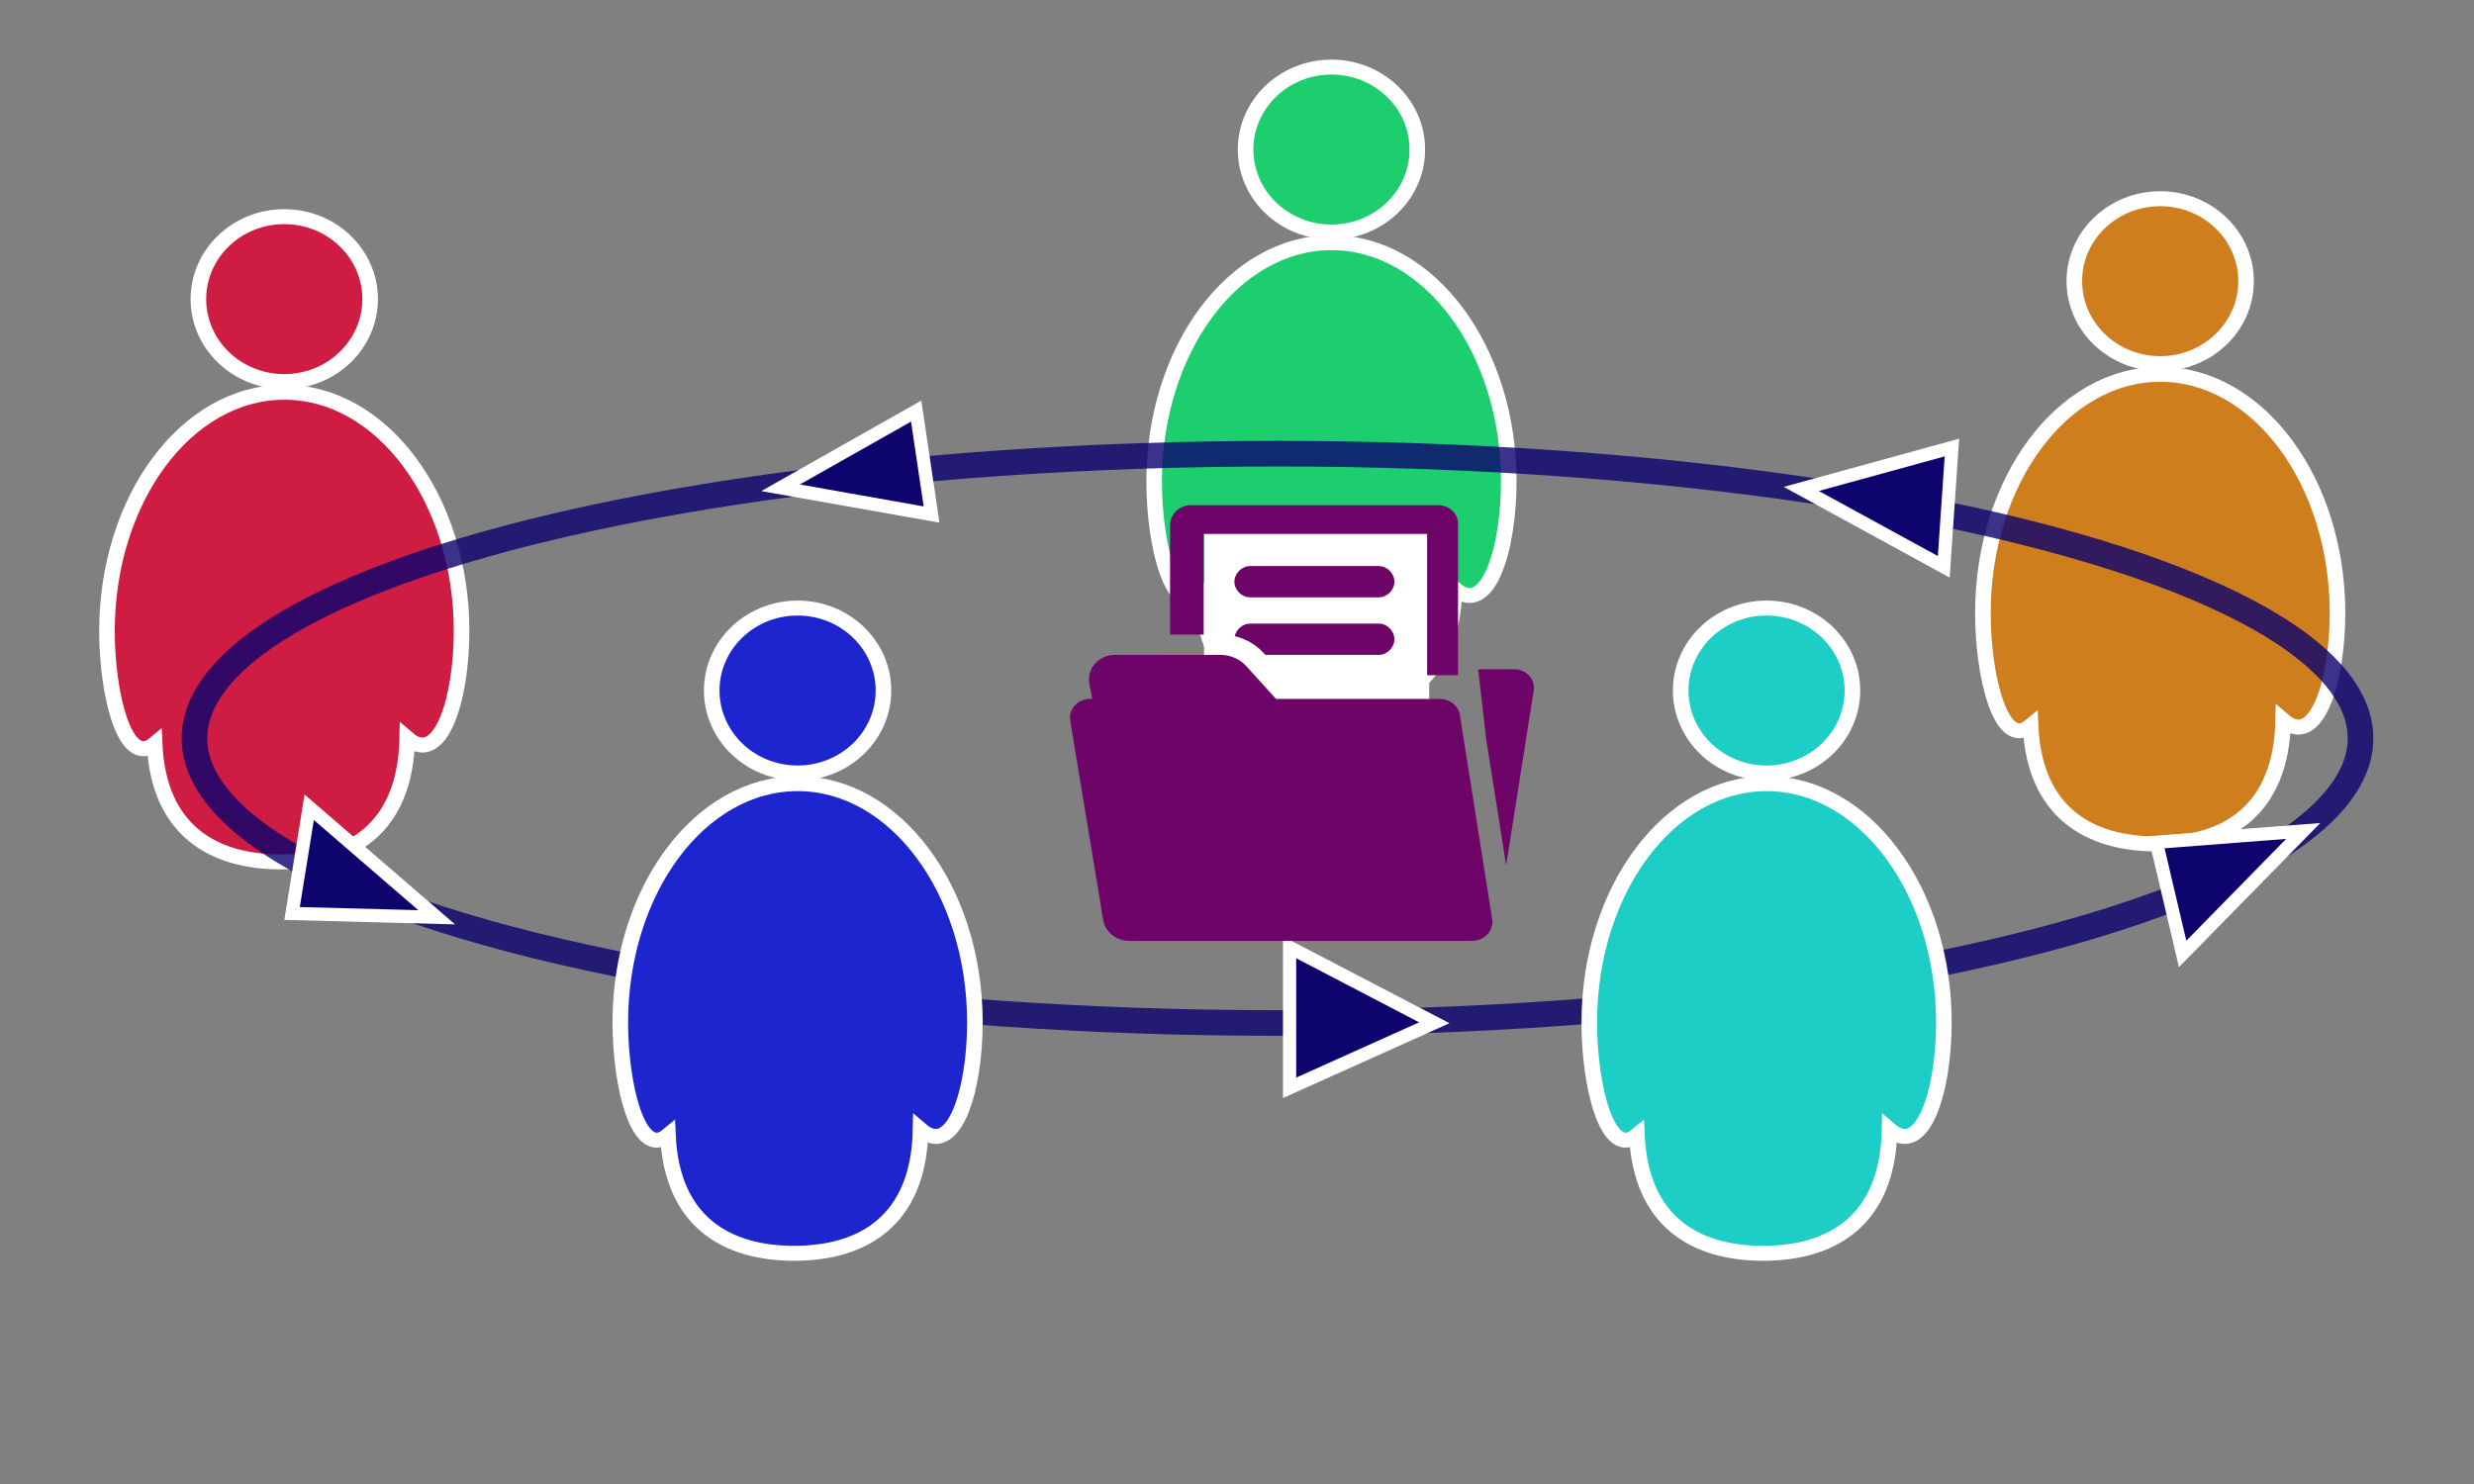 <?xml version="1.0" encoding="UTF-8" standalone="no"?>
<!-- Created with Inkscape (http://www.inkscape.org/) -->

<svg
   xmlns:dc="http://purl.org/dc/elements/1.1/"
   xmlns:cc="http://creativecommons.org/ns#"
   xmlns:rdf="http://www.w3.org/1999/02/22-rdf-syntax-ns#"
   xmlns:svg="http://www.w3.org/2000/svg"
   xmlns="http://www.w3.org/2000/svg"
   xmlns:sodipodi="http://sodipodi.sourceforge.net/DTD/sodipodi-0.dtd"
   xmlns:inkscape="http://www.inkscape.org/namespaces/inkscape"
   width="50mm"
   height="30mm"
   viewBox="0 0 177.165 106.299"
   id="svg3709"
   version="1.1"
   inkscape:version="0.91 r13725"
   sodipodi:docname="Sharing.svg">
  <rect x="0" y="0" width="177.165" height="106.299" fill="#808080" stroke="none"/>
  <defs
     id="defs3711" />
  <sodipodi:namedview
     id="base"
     pagecolor="#ffffff"
     bordercolor="#666666"
     borderopacity="1.0"
     inkscape:pageopacity="0.0"
     inkscape:pageshadow="2"
     inkscape:zoom="5.6"
     inkscape:cx="47.174456"
     inkscape:cy="28.776483"
     inkscape:document-units="px"
     inkscape:current-layer="layer1"
     showgrid="false"
     inkscape:window-width="3440"
     inkscape:window-height="1364"
     inkscape:window-x="0"
     inkscape:window-y="24"
     inkscape:window-maximized="1" />
  <g
     inkscape:label="Layer 1"
     inkscape:groupmode="layer"
     id="layer1"
     transform="translate(0,-946.063)">
    <g
       style="fill:#1cce6d;fill-opacity:1;stroke:#ffffff;stroke-opacity:1"
       id="use5008"
       transform="matrix(0.558,0,0,0.536,68.582,944.478)"
       inkscape:tile-x0="-46.65984"
       inkscape:tile-y0="45.204221">
      <path
         style="fill:#1cce6d;fill-opacity:1;stroke:#ffffff;stroke-width:2;stroke-miterlimit:4;stroke-dasharray:none;stroke-opacity:1"
         id="path5204"
         d="m 47.965,35.389 c -12.567,0 -22.753,14.294 -22.753,31.927 0,8.415 2.324,18.357 6.116,15.07 0.499,11.574 7.548,15.765 16.196,15.765 8.833,0 16,-4.367 16.224,-16.521 4.295,3.853 6.972,-5.287 6.972,-14.317 0,-17.634 -10.189,-31.928 -22.755,-31.928"
         inkscape:connector-curvature="0" />
      <circle
         style="fill:#1cce6d;fill-opacity:1;stroke:#ffffff;stroke-width:2;stroke-miterlimit:4;stroke-dasharray:none;stroke-opacity:1"
         id="circle5206"
         r="11.02"
         cy="22.942"
         cx="47.965" />
    </g>
    <g
       style="fill:#ce1c42;fill-opacity:1;stroke:#ffffff;stroke-opacity:1"
       id="use5006"
       transform="matrix(0.558,0,0,0.536,-6.408,955.192)"
       inkscape:tile-x0="-46.65984"
       inkscape:tile-y0="45.204221">
      <path
         style="fill:#ce1c42;fill-opacity:1;stroke:#ffffff;stroke-width:2;stroke-miterlimit:4;stroke-dasharray:none;stroke-opacity:1"
         id="path5198"
         d="m 47.965,35.389 c -12.567,0 -22.753,14.294 -22.753,31.927 0,8.415 2.324,18.357 6.116,15.07 0.499,11.574 7.548,15.765 16.196,15.765 8.833,0 16,-4.367 16.224,-16.521 4.295,3.853 6.972,-5.287 6.972,-14.317 0,-17.634 -10.189,-31.928 -22.755,-31.928"
         inkscape:connector-curvature="0" />
      <circle
         style="fill:#ce1c42;fill-opacity:1;stroke:#ffffff;stroke-width:2;stroke-miterlimit:4;stroke-dasharray:none;stroke-opacity:1"
         id="circle5200"
         r="11.02"
         cy="22.942"
         cx="47.965" />
    </g>
    <g
       style="fill:#ce7e1c;fill-opacity:1;stroke:#ffffff;stroke-opacity:1"
       id="use5010"
       transform="matrix(0.558,0,0,0.536,127.929,953.906)"
       inkscape:tile-x0="-46.65984"
       inkscape:tile-y0="45.204221">
      <path
         style="fill:#ce7e1c;fill-opacity:1;stroke:#ffffff;stroke-width:2;stroke-miterlimit:4;stroke-dasharray:none;stroke-opacity:1"
         id="path5210"
         d="m 47.965,35.389 c -12.567,0 -22.753,14.294 -22.753,31.927 0,8.415 2.324,18.357 6.116,15.07 0.499,11.574 7.548,15.765 16.196,15.765 8.833,0 16,-4.367 16.224,-16.521 4.295,3.853 6.972,-5.287 6.972,-14.317 0,-17.634 -10.189,-31.928 -22.755,-31.928"
         inkscape:connector-curvature="0" />
      <circle
         style="fill:#ce7e1c;fill-opacity:1;stroke:#ffffff;stroke-width:2;stroke-miterlimit:4;stroke-dasharray:none;stroke-opacity:1"
         id="circle5212"
         r="11.02"
         cy="22.942"
         cx="47.965" />
    </g>
    <ellipse
       style="opacity:0.811;fill:none;fill-opacity:1;stroke:#0d046e;stroke-width:1.834;stroke-miterlimit:4;stroke-dasharray:none;stroke-opacity:1"
       id="path3783"
       cx="91.482"
       cy="998.95"
       rx="77.558"
       ry="20.39" />
    <path
       style="opacity:1;fill:#0e046e;fill-opacity:1;stroke:#ffffff;stroke-width:0.948;stroke-miterlimit:4;stroke-dasharray:none;stroke-opacity:1"
       d="m 92.349,1013.921 10.363,5.403 -10.363,4.659 z"
       id="rect4587"
       inkscape:connector-curvature="0"
       sodipodi:nodetypes="cccc" />
    <g
       style="fill:#1c25ce;fill-opacity:1;stroke:#ffffff;stroke-opacity:1"
       id="use5004"
       transform="matrix(0.558,0,0,0.536,30.352,983.228)"
       inkscape:tile-x0="-46.65984"
       inkscape:tile-y0="45.204221">
      <path
         style="fill:#1c25ce;fill-opacity:1;stroke:#ffffff;stroke-width:2;stroke-miterlimit:4;stroke-dasharray:none;stroke-opacity:1"
         id="path5192"
         d="m 47.965,35.389 c -12.567,0 -22.753,14.294 -22.753,31.927 0,8.415 2.324,18.357 6.116,15.07 0.499,11.574 7.548,15.765 16.196,15.765 8.833,0 16,-4.367 16.224,-16.521 4.295,3.853 6.972,-5.287 6.972,-14.317 0,-17.634 -10.189,-31.928 -22.755,-31.928"
         inkscape:connector-curvature="0" />
      <circle
         style="fill:#1c25ce;fill-opacity:1;stroke:#ffffff;stroke-width:2;stroke-miterlimit:4;stroke-dasharray:none;stroke-opacity:1"
         id="circle5194"
         r="11.02"
         cy="22.942"
         cx="47.965" />
    </g>
    <g
       style="fill:#1ccec5;fill-opacity:1;stroke:#ffffff;stroke-opacity:1"
       id="use5012"
       transform="matrix(0.558,0,0,0.536,99.741,983.228)"
       inkscape:tile-x0="-46.65984"
       inkscape:tile-y0="45.204221">
      <path
         style="fill:#1ccec5;fill-opacity:1;stroke:#ffffff;stroke-width:2;stroke-miterlimit:4;stroke-dasharray:none;stroke-opacity:1"
         id="path5216"
         d="m 47.965,35.389 c -12.567,0 -22.753,14.294 -22.753,31.927 0,8.415 2.324,18.357 6.116,15.07 0.499,11.574 7.548,15.765 16.196,15.765 8.833,0 16,-4.367 16.224,-16.521 4.295,3.853 6.972,-5.287 6.972,-14.317 0,-17.634 -10.189,-31.928 -22.755,-31.928"
         inkscape:connector-curvature="0" />
      <circle
         style="fill:#1ccec5;fill-opacity:1;stroke:#ffffff;stroke-width:2;stroke-miterlimit:4;stroke-dasharray:none;stroke-opacity:1"
         id="circle5218"
         r="11.02"
         cy="22.942"
         cx="47.965" />
    </g>
    <path
       style="opacity:1;fill:#0e046e;fill-opacity:1;stroke:#ffffff;stroke-width:0.948;stroke-miterlimit:4;stroke-dasharray:none;stroke-opacity:1"
       d="m 22.142,1003.887 9.129,7.881 -10.355,-0.273 z"
       id="rect4587-3"
       inkscape:connector-curvature="0"
       sodipodi:nodetypes="cccc" />
    <path
       style="opacity:1;fill:#0e046e;fill-opacity:1;stroke:#ffffff;stroke-width:0.948;stroke-miterlimit:4;stroke-dasharray:none;stroke-opacity:1"
       d="m 66.71,982.919 -10.811,-1.917 9.708,-5.492 z"
       id="rect4587-6"
       inkscape:connector-curvature="0"
       sodipodi:nodetypes="cccc" />
    <path
       style="opacity:1;fill:#0e046e;fill-opacity:1;stroke:#ffffff;stroke-width:0.948;stroke-miterlimit:4;stroke-dasharray:none;stroke-opacity:1"
       d="m 139.195,986.664 -10.205,-5.579 10.789,-2.965 z"
       id="rect4587-7"
       inkscape:connector-curvature="0"
       sodipodi:nodetypes="cccc" />
    <path
       style="opacity:1;fill:#0e046e;fill-opacity:1;stroke:#ffffff;stroke-width:0.948;stroke-miterlimit:4;stroke-dasharray:none;stroke-opacity:1"
       d="m 154.418,1006.394 10.517,-0.808 -8.635,8.808 z"
       id="rect4587-5"
       inkscape:connector-curvature="0"
       sodipodi:nodetypes="cccc" />
    <rect
       style="opacity:1;fill:#ffffff;fill-opacity:1;stroke:#ffffff;stroke-width:1.001;stroke-miterlimit:4;stroke-dasharray:none;stroke-opacity:1"
       id="rect4704"
       width="15.122"
       height="13.292"
       x="86.725"
       y="983.774" />
    <g
       transform="matrix(0.923,0,0,0.867,541.412,494.183)"
       id="bimetrical-layer-1"
       inkscape:label="Capa 1"
       style="fill:#6e0468;fill-opacity:1">
      <path
         style="fill:#6e0468;fill-opacity:1;stroke:none;stroke-width:1;stroke-opacity:1"
         d="m -494.161,562.934 c -0.917,0 -1.638,0.748 -1.638,1.657 l 0,9.037 2.609,0 0,-8.318 17.335,0 0,11.674 2.398,0 0,-12.539 c -10e-4,-0.828 -0.698,-1.512 -1.534,-1.512 z m 4.594,5.032 c -0.685,0 -1.241,0.614 -1.241,1.294 0,0.68 0.557,1.294 1.241,1.294 l 9.932,0 c 0.687,0 1.241,-0.614 1.241,-1.294 0,-0.68 -0.556,-1.294 -1.241,-1.294 z m 0,4.753 c -0.596,0 -1.094,0.468 -1.215,1.041 0.85,0.215 1.625,0.676 2.207,1.352 l 0.18,0.195 8.759,0 c 0.687,0 1.241,-0.614 1.241,-1.294 0,-0.68 -0.556,-1.294 -1.241,-1.294 z m -10.527,2.587 c -0.588,0 -1.146,0.273 -1.526,0.72 -0.379,0.448 -0.541,1.061 -0.442,1.636 l 0.22,1.28 -0.144,0 c -0.462,0 -0.899,0.185 -1.198,0.532 -0.303,0.348 -0.435,0.802 -0.364,1.254 l 2.561,16.484 c 0.155,0.991 1.014,1.723 2.025,1.723 l 26.59,0 c 0.462,0 0.899,-0.203 1.198,-0.546 0.3,-0.347 0.435,-0.797 0.366,-1.249 l -2.507,-16.87 c -0.117,-0.77 -0.783,-1.327 -1.567,-1.327 l -12.696,0 -2.306,-2.707 c -0.489,-0.569 -1.207,-0.928 -1.961,-0.928 z m 28.197,1.186 0.64,5.895 1.531,10.298 2.143,-14.452 c 0.059,-0.43 -0.066,-0.874 -0.354,-1.205 -0.286,-0.33 -0.704,-0.537 -1.144,-0.537 z"
         id="bimetrical-path-folder"
         inkscape:connector-curvature="0" />
    </g>
  </g>
</svg>
